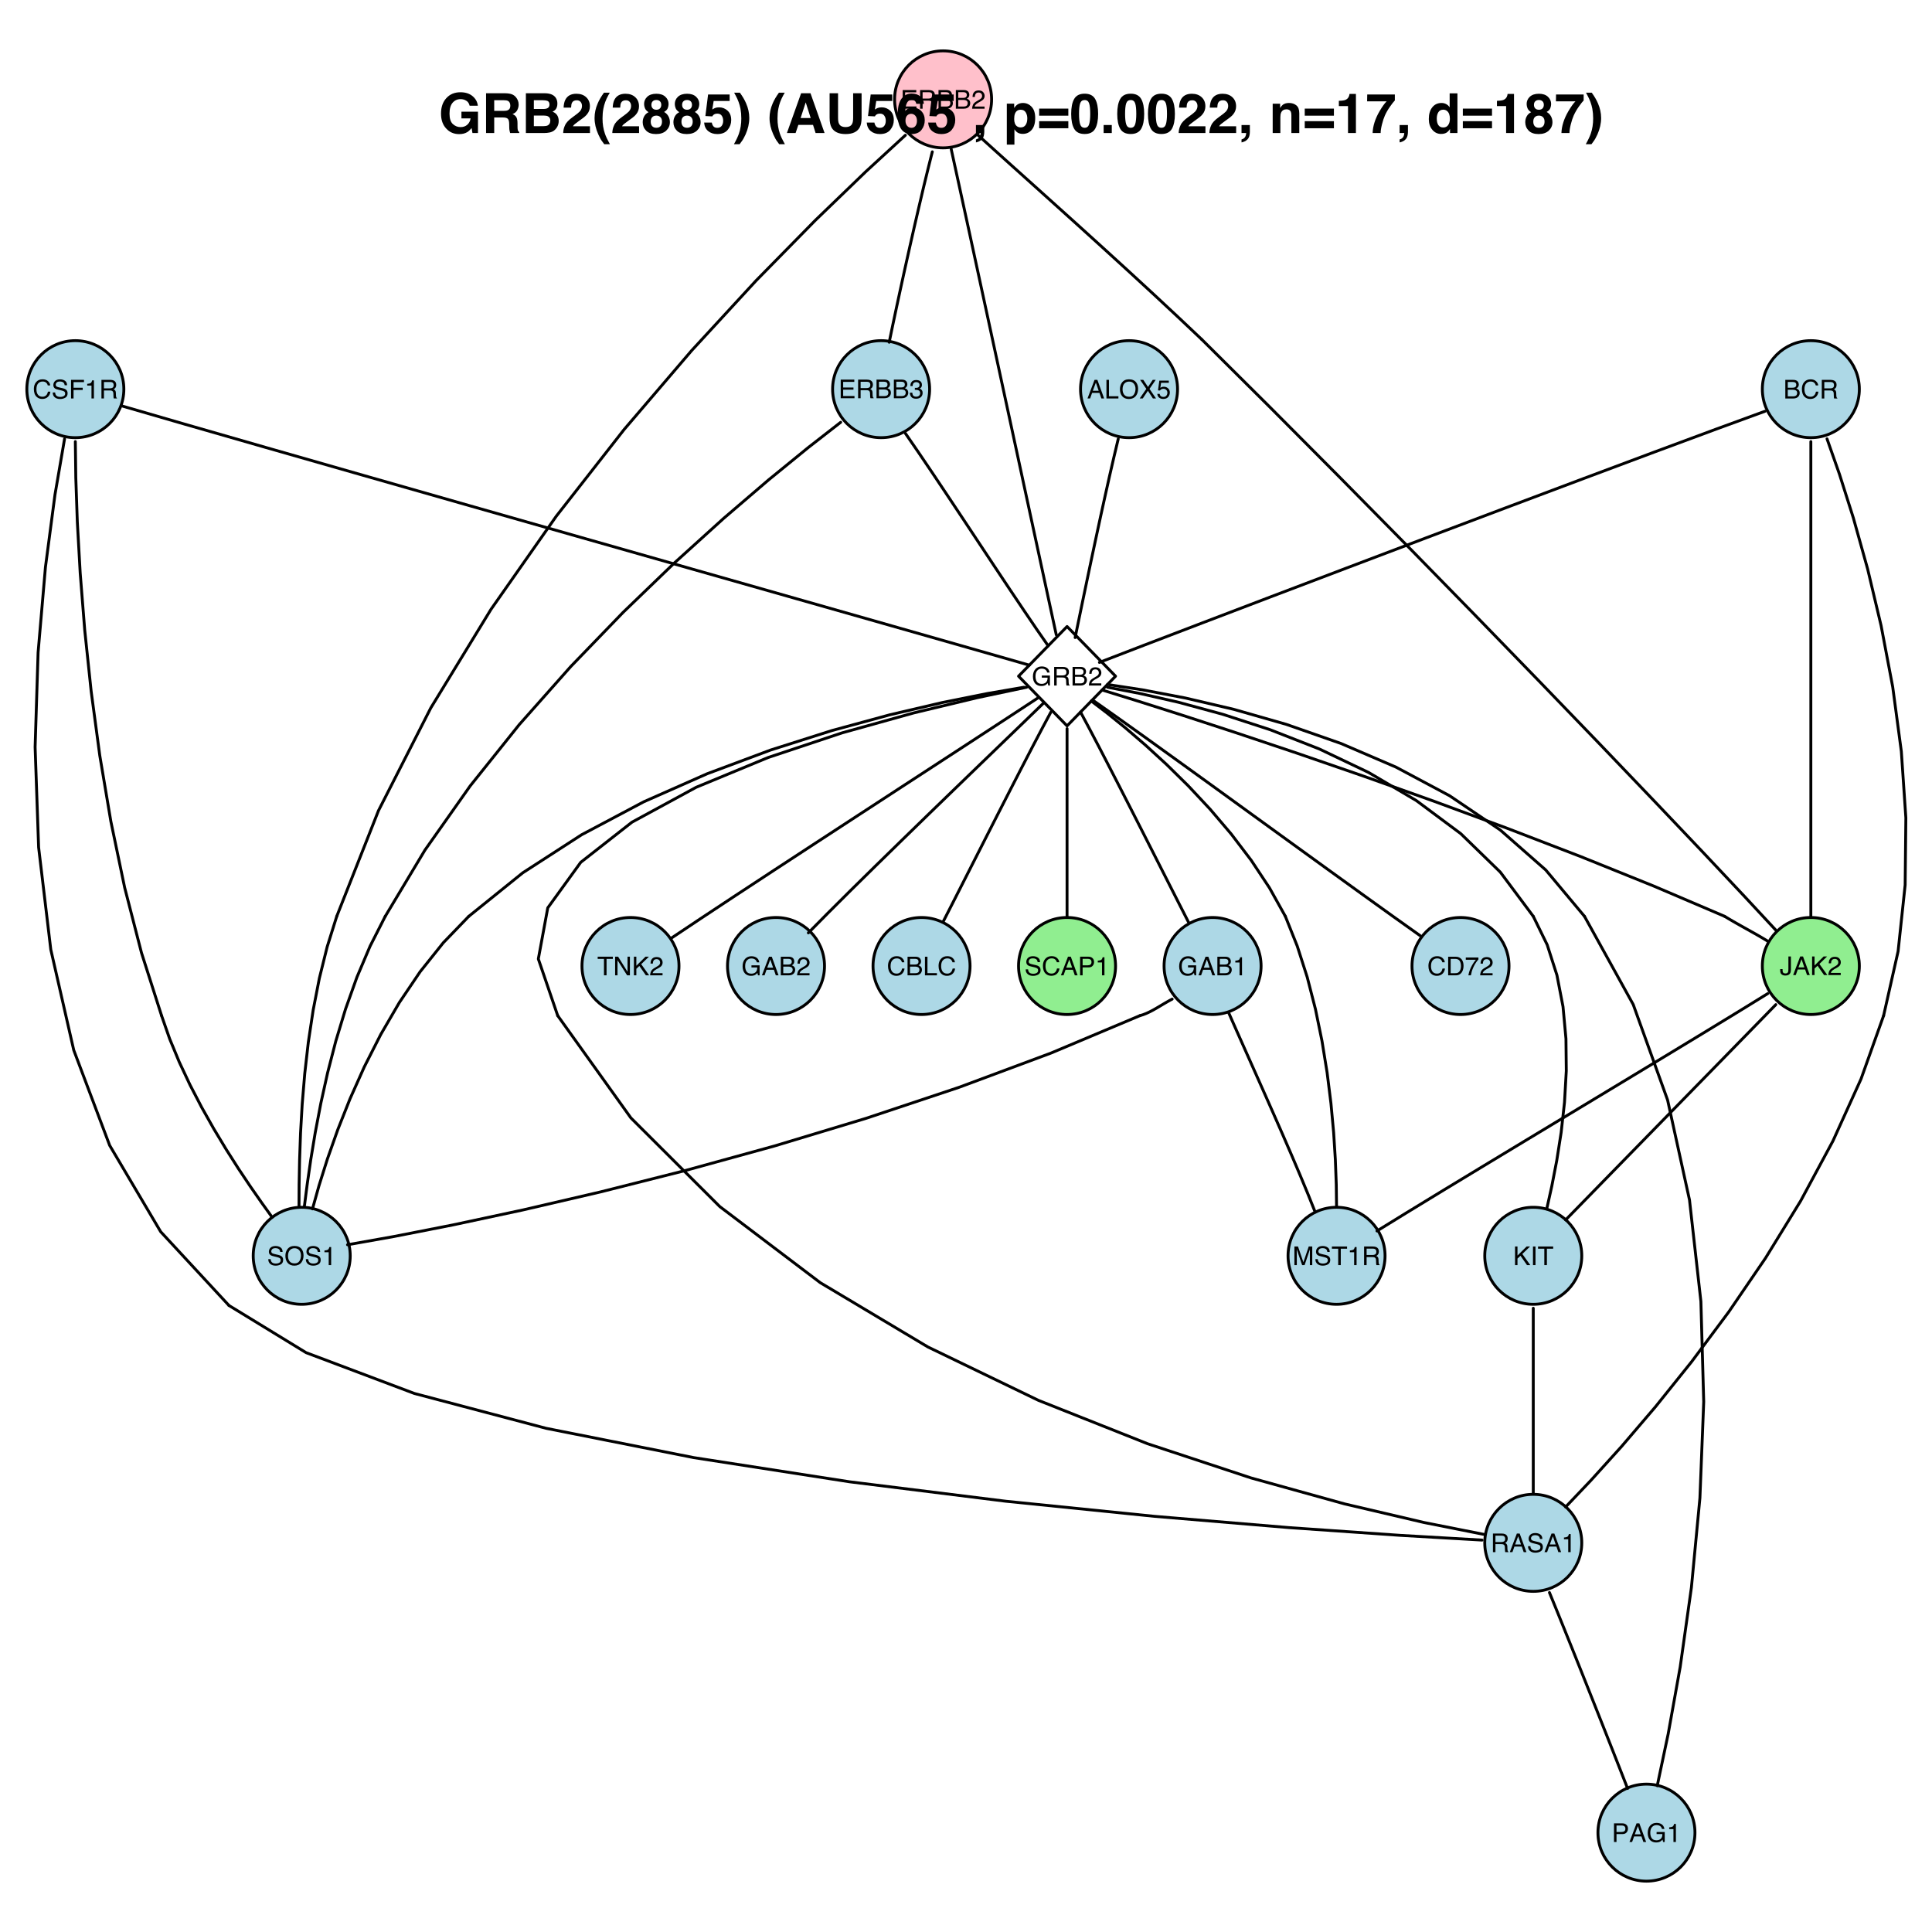<?xml version="1.0" encoding="UTF-8"?>
<svg xmlns="http://www.w3.org/2000/svg" xmlns:xlink="http://www.w3.org/1999/xlink" width="504pt" height="504pt" viewBox="0 0 504 504" version="1.1">
<defs>
<g>
<symbol overflow="visible" id="glyph0-0">
<path style="stroke:none;" d="M 0.219 0 L 0.219 -4.859 L 4.078 -4.859 L 4.078 0 Z M 3.469 -0.609 L 3.469 -4.25 L 0.828 -4.25 L 0.828 -0.609 Z "/>
</symbol>
<symbol overflow="visible" id="glyph0-1">
<path style="stroke:none;" d="M 3.016 -2 L 2.281 -4.141 L 1.484 -2 Z M 1.938 -4.859 L 2.672 -4.859 L 4.438 0 L 3.719 0 L 3.219 -1.453 L 1.297 -1.453 L 0.781 0 L 0.094 0 Z M 2.266 -4.859 Z "/>
</symbol>
<symbol overflow="visible" id="glyph0-2">
<path style="stroke:none;" d="M 0.516 -4.859 L 1.172 -4.859 L 1.172 -0.578 L 3.641 -0.578 L 3.641 0 L 0.516 0 Z "/>
</symbol>
<symbol overflow="visible" id="glyph0-3">
<path style="stroke:none;" d="M 2.609 -5 C 3.473 -5 4.109 -4.723 4.516 -4.172 C 4.836 -3.734 5 -3.18 5 -2.516 C 5 -1.785 4.816 -1.18 4.453 -0.703 C 4.016 -0.141 3.398 0.141 2.609 0.141 C 1.859 0.141 1.27 -0.102 0.844 -0.594 C 0.457 -1.07 0.266 -1.676 0.266 -2.406 C 0.266 -3.062 0.426 -3.625 0.75 -4.094 C 1.176 -4.695 1.797 -5 2.609 -5 Z M 2.688 -0.453 C 3.258 -0.453 3.676 -0.66 3.938 -1.078 C 4.195 -1.492 4.328 -1.969 4.328 -2.5 C 4.328 -3.07 4.176 -3.531 3.875 -3.875 C 3.582 -4.227 3.176 -4.406 2.656 -4.406 C 2.156 -4.406 1.742 -4.234 1.422 -3.891 C 1.109 -3.547 0.953 -3.035 0.953 -2.359 C 0.953 -1.828 1.086 -1.375 1.359 -1 C 1.629 -0.633 2.07 -0.453 2.688 -0.453 Z M 2.641 -5 Z "/>
</symbol>
<symbol overflow="visible" id="glyph0-4">
<path style="stroke:none;" d="M 0.938 0 L 0.141 0 L 1.875 -2.5 L 0.25 -4.859 L 1.078 -4.859 L 2.312 -3 L 3.547 -4.859 L 4.328 -4.859 L 2.703 -2.5 L 4.406 0 L 3.594 0 L 2.281 -2 Z "/>
</symbol>
<symbol overflow="visible" id="glyph0-5">
<path style="stroke:none;" d="M 0.844 -1.203 C 0.875 -0.867 1.031 -0.633 1.312 -0.5 C 1.445 -0.438 1.609 -0.406 1.797 -0.406 C 2.148 -0.406 2.41 -0.516 2.578 -0.734 C 2.754 -0.961 2.844 -1.211 2.844 -1.484 C 2.844 -1.816 2.738 -2.07 2.531 -2.25 C 2.332 -2.438 2.094 -2.531 1.812 -2.531 C 1.602 -2.531 1.426 -2.488 1.281 -2.406 C 1.133 -2.332 1.008 -2.223 0.906 -2.078 L 0.391 -2.109 L 0.75 -4.656 L 3.219 -4.656 L 3.219 -4.094 L 1.203 -4.094 L 1 -2.766 C 1.102 -2.848 1.207 -2.91 1.312 -2.953 C 1.488 -3.023 1.691 -3.062 1.922 -3.062 C 2.359 -3.062 2.727 -2.922 3.031 -2.641 C 3.332 -2.359 3.484 -2.004 3.484 -1.578 C 3.484 -1.129 3.344 -0.734 3.062 -0.391 C 2.789 -0.047 2.348 0.125 1.734 0.125 C 1.348 0.125 1.004 0.016 0.703 -0.203 C 0.41 -0.422 0.25 -0.754 0.219 -1.203 Z "/>
</symbol>
<symbol overflow="visible" id="glyph0-6">
<path style="stroke:none;" d="M 2.344 -2.812 C 2.625 -2.812 2.844 -2.848 3 -2.922 C 3.238 -3.047 3.359 -3.266 3.359 -3.578 C 3.359 -3.898 3.227 -4.113 2.969 -4.219 C 2.82 -4.281 2.609 -4.312 2.328 -4.312 L 1.141 -4.312 L 1.141 -2.812 Z M 2.562 -0.562 C 2.969 -0.562 3.258 -0.676 3.438 -0.906 C 3.539 -1.062 3.594 -1.242 3.594 -1.453 C 3.594 -1.805 3.438 -2.047 3.125 -2.172 C 2.957 -2.242 2.734 -2.281 2.453 -2.281 L 1.141 -2.281 L 1.141 -0.562 Z M 0.5 -4.859 L 2.594 -4.859 C 3.156 -4.859 3.555 -4.691 3.797 -4.359 C 3.941 -4.148 4.016 -3.914 4.016 -3.656 C 4.016 -3.352 3.926 -3.102 3.75 -2.906 C 3.664 -2.801 3.535 -2.707 3.359 -2.625 C 3.609 -2.531 3.797 -2.422 3.922 -2.297 C 4.141 -2.086 4.25 -1.797 4.25 -1.422 C 4.25 -1.109 4.148 -0.82 3.953 -0.562 C 3.66 -0.188 3.195 0 2.562 0 L 0.5 0 Z "/>
</symbol>
<symbol overflow="visible" id="glyph0-7">
<path style="stroke:none;" d="M 2.562 -5 C 3.176 -5 3.656 -4.832 4 -4.5 C 4.344 -4.176 4.531 -3.812 4.562 -3.406 L 3.922 -3.406 C 3.848 -3.719 3.703 -3.961 3.484 -4.141 C 3.266 -4.328 2.961 -4.422 2.578 -4.422 C 2.098 -4.422 1.707 -4.25 1.406 -3.906 C 1.113 -3.57 0.969 -3.062 0.969 -2.375 C 0.969 -1.801 1.098 -1.336 1.359 -0.984 C 1.629 -0.629 2.031 -0.453 2.562 -0.453 C 3.039 -0.453 3.41 -0.641 3.672 -1.016 C 3.805 -1.211 3.906 -1.469 3.969 -1.781 L 4.609 -1.781 C 4.555 -1.27 4.367 -0.844 4.047 -0.5 C 3.66 -0.082 3.141 0.125 2.484 0.125 C 1.91 0.125 1.438 -0.047 1.062 -0.391 C 0.551 -0.836 0.297 -1.535 0.297 -2.484 C 0.297 -3.203 0.488 -3.789 0.875 -4.25 C 1.281 -4.75 1.844 -5 2.562 -5 Z M 2.438 -5 Z "/>
</symbol>
<symbol overflow="visible" id="glyph0-8">
<path style="stroke:none;" d="M 2.781 -2.641 C 3.082 -2.641 3.32 -2.695 3.5 -2.812 C 3.688 -2.938 3.781 -3.16 3.781 -3.484 C 3.781 -3.836 3.656 -4.078 3.406 -4.203 C 3.27 -4.266 3.086 -4.297 2.859 -4.297 L 1.25 -4.297 L 1.25 -2.641 Z M 0.594 -4.859 L 2.844 -4.859 C 3.219 -4.859 3.523 -4.805 3.766 -4.703 C 4.223 -4.492 4.453 -4.109 4.453 -3.547 C 4.453 -3.254 4.391 -3.016 4.266 -2.828 C 4.148 -2.648 3.984 -2.504 3.766 -2.391 C 3.953 -2.316 4.094 -2.211 4.188 -2.078 C 4.289 -1.953 4.348 -1.75 4.359 -1.469 L 4.375 -0.828 C 4.383 -0.641 4.398 -0.5 4.422 -0.406 C 4.461 -0.25 4.535 -0.148 4.641 -0.109 L 4.641 0 L 3.828 0 C 3.805 -0.039 3.785 -0.094 3.766 -0.156 C 3.754 -0.227 3.742 -0.359 3.734 -0.547 L 3.703 -1.359 C 3.68 -1.672 3.562 -1.883 3.344 -2 C 3.219 -2.062 3.02 -2.094 2.75 -2.094 L 1.25 -2.094 L 1.25 0 L 0.594 0 Z "/>
</symbol>
<symbol overflow="visible" id="glyph0-9">
<path style="stroke:none;" d="M 0.953 -1.562 C 0.961 -1.289 1.023 -1.066 1.141 -0.891 C 1.359 -0.566 1.742 -0.406 2.297 -0.406 C 2.547 -0.406 2.77 -0.441 2.969 -0.516 C 3.363 -0.648 3.562 -0.895 3.562 -1.25 C 3.562 -1.52 3.477 -1.711 3.312 -1.828 C 3.145 -1.93 2.883 -2.023 2.531 -2.109 L 1.875 -2.266 C 1.438 -2.359 1.129 -2.461 0.953 -2.578 C 0.641 -2.785 0.484 -3.086 0.484 -3.484 C 0.484 -3.922 0.633 -4.281 0.938 -4.562 C 1.238 -4.844 1.672 -4.984 2.234 -4.984 C 2.742 -4.984 3.176 -4.859 3.531 -4.609 C 3.883 -4.367 4.062 -3.977 4.062 -3.438 L 3.438 -3.438 C 3.406 -3.695 3.336 -3.895 3.234 -4.031 C 3.035 -4.289 2.691 -4.422 2.203 -4.422 C 1.816 -4.422 1.535 -4.336 1.359 -4.172 C 1.191 -4.004 1.109 -3.816 1.109 -3.609 C 1.109 -3.367 1.207 -3.191 1.406 -3.078 C 1.539 -3.004 1.836 -2.914 2.297 -2.812 L 2.984 -2.656 C 3.305 -2.582 3.555 -2.477 3.734 -2.344 C 4.047 -2.125 4.203 -1.797 4.203 -1.359 C 4.203 -0.816 4.004 -0.43 3.609 -0.203 C 3.223 0.023 2.77 0.141 2.25 0.141 C 1.645 0.141 1.172 -0.016 0.828 -0.328 C 0.484 -0.629 0.316 -1.039 0.328 -1.562 Z M 2.281 -5 Z "/>
</symbol>
<symbol overflow="visible" id="glyph0-10">
<path style="stroke:none;" d="M 0.578 -4.859 L 3.953 -4.859 L 3.953 -4.266 L 1.234 -4.266 L 1.234 -2.797 L 3.625 -2.797 L 3.625 -2.219 L 1.234 -2.219 L 1.234 0 L 0.578 0 Z "/>
</symbol>
<symbol overflow="visible" id="glyph0-11">
<path style="stroke:none;" d="M 0.656 -3.359 L 0.656 -3.812 C 1.082 -3.852 1.379 -3.922 1.547 -4.016 C 1.711 -4.117 1.844 -4.352 1.938 -4.719 L 2.406 -4.719 L 2.406 0 L 1.766 0 L 1.766 -3.359 Z "/>
</symbol>
<symbol overflow="visible" id="glyph0-12">
<path style="stroke:none;" d="M 0.578 -4.859 L 4.125 -4.859 L 4.125 -4.266 L 1.219 -4.266 L 1.219 -2.797 L 3.906 -2.797 L 3.906 -2.234 L 1.219 -2.234 L 1.219 -0.578 L 4.172 -0.578 L 4.172 0 L 0.578 0 Z M 2.375 -4.859 Z "/>
</symbol>
<symbol overflow="visible" id="glyph0-13">
<path style="stroke:none;" d="M 0.219 0 C 0.238 -0.406 0.32 -0.758 0.469 -1.062 C 0.613 -1.363 0.898 -1.641 1.328 -1.891 L 1.953 -2.266 C 2.242 -2.422 2.445 -2.562 2.562 -2.688 C 2.738 -2.863 2.828 -3.07 2.828 -3.312 C 2.828 -3.582 2.742 -3.801 2.578 -3.969 C 2.41 -4.133 2.191 -4.219 1.922 -4.219 C 1.516 -4.219 1.234 -4.062 1.078 -3.75 C 0.992 -3.582 0.945 -3.352 0.938 -3.062 L 0.328 -3.062 C 0.336 -3.469 0.414 -3.801 0.562 -4.062 C 0.812 -4.531 1.266 -4.766 1.922 -4.766 C 2.461 -4.766 2.859 -4.613 3.109 -4.312 C 3.359 -4.02 3.484 -3.695 3.484 -3.344 C 3.484 -2.957 3.352 -2.629 3.094 -2.359 C 2.938 -2.203 2.66 -2.016 2.266 -1.797 L 1.797 -1.547 C 1.586 -1.422 1.422 -1.305 1.297 -1.203 C 1.078 -1.004 0.938 -0.789 0.875 -0.562 L 3.469 -0.562 L 3.469 0 Z "/>
</symbol>
<symbol overflow="visible" id="glyph0-14">
<path style="stroke:none;" d="M 1.766 0.125 C 1.203 0.125 0.789 -0.023 0.531 -0.328 C 0.281 -0.641 0.156 -1.016 0.156 -1.453 L 0.781 -1.453 C 0.812 -1.148 0.867 -0.926 0.953 -0.781 C 1.109 -0.531 1.391 -0.406 1.797 -0.406 C 2.109 -0.406 2.359 -0.488 2.547 -0.656 C 2.734 -0.832 2.828 -1.051 2.828 -1.312 C 2.828 -1.633 2.727 -1.859 2.531 -1.984 C 2.332 -2.117 2.055 -2.188 1.703 -2.188 C 1.66 -2.188 1.617 -2.188 1.578 -2.188 C 1.535 -2.188 1.492 -2.188 1.453 -2.188 L 1.453 -2.719 C 1.516 -2.707 1.566 -2.703 1.609 -2.703 C 1.648 -2.703 1.695 -2.703 1.75 -2.703 C 1.969 -2.703 2.148 -2.734 2.297 -2.797 C 2.547 -2.922 2.672 -3.145 2.672 -3.469 C 2.672 -3.707 2.586 -3.891 2.422 -4.016 C 2.254 -4.141 2.062 -4.203 1.844 -4.203 C 1.438 -4.203 1.16 -4.07 1.016 -3.812 C 0.93 -3.664 0.883 -3.457 0.875 -3.188 L 0.281 -3.188 C 0.281 -3.539 0.352 -3.844 0.5 -4.094 C 0.738 -4.531 1.164 -4.75 1.781 -4.75 C 2.258 -4.75 2.629 -4.641 2.891 -4.422 C 3.16 -4.211 3.297 -3.898 3.297 -3.484 C 3.297 -3.191 3.219 -2.957 3.062 -2.781 C 2.957 -2.664 2.832 -2.578 2.688 -2.516 C 2.938 -2.441 3.129 -2.305 3.266 -2.109 C 3.41 -1.922 3.484 -1.688 3.484 -1.406 C 3.484 -0.945 3.332 -0.578 3.031 -0.297 C 2.727 -0.016 2.305 0.125 1.766 0.125 Z "/>
</symbol>
<symbol overflow="visible" id="glyph0-15">
<path style="stroke:none;" d="M 2.625 -4.984 C 3.07 -4.984 3.461 -4.895 3.797 -4.719 C 4.285 -4.469 4.582 -4.023 4.688 -3.391 L 4.047 -3.391 C 3.961 -3.742 3.797 -4 3.547 -4.156 C 3.297 -4.32 2.984 -4.406 2.609 -4.406 C 2.148 -4.406 1.766 -4.234 1.453 -3.891 C 1.148 -3.555 1 -3.055 1 -2.391 C 1 -1.816 1.125 -1.348 1.375 -0.984 C 1.633 -0.617 2.051 -0.438 2.625 -0.438 C 3.062 -0.438 3.426 -0.562 3.719 -0.812 C 4.008 -1.07 4.156 -1.488 4.156 -2.062 L 2.641 -2.062 L 2.641 -2.609 L 4.766 -2.609 L 4.766 0 L 4.344 0 L 4.188 -0.625 C 3.969 -0.383 3.77 -0.211 3.594 -0.109 C 3.301 0.047 2.938 0.125 2.5 0.125 C 1.914 0.125 1.414 -0.062 1 -0.438 C 0.551 -0.895 0.328 -1.535 0.328 -2.359 C 0.328 -3.172 0.547 -3.816 0.984 -4.297 C 1.41 -4.754 1.957 -4.984 2.625 -4.984 Z M 2.516 -5 Z "/>
</symbol>
<symbol overflow="visible" id="glyph0-16">
<path style="stroke:none;" d="M 2.391 -0.562 C 2.609 -0.562 2.789 -0.582 2.938 -0.625 C 3.188 -0.719 3.395 -0.883 3.562 -1.125 C 3.695 -1.32 3.789 -1.578 3.844 -1.891 C 3.875 -2.066 3.891 -2.234 3.891 -2.391 C 3.891 -2.992 3.77 -3.461 3.531 -3.797 C 3.289 -4.129 2.906 -4.297 2.375 -4.297 L 1.203 -4.297 L 1.203 -0.562 Z M 0.547 -4.859 L 2.516 -4.859 C 3.18 -4.859 3.703 -4.625 4.078 -4.156 C 4.398 -3.727 4.562 -3.176 4.562 -2.5 C 4.562 -1.988 4.469 -1.523 4.281 -1.109 C 3.938 -0.367 3.348 0 2.516 0 L 0.547 0 Z "/>
</symbol>
<symbol overflow="visible" id="glyph0-17">
<path style="stroke:none;" d="M 3.547 -4.656 L 3.547 -4.141 C 3.391 -3.992 3.188 -3.738 2.938 -3.375 C 2.688 -3.008 2.461 -2.613 2.266 -2.188 C 2.078 -1.77 1.93 -1.395 1.828 -1.062 C 1.766 -0.844 1.68 -0.488 1.578 0 L 0.922 0 C 1.078 -0.906 1.41 -1.805 1.922 -2.703 C 2.223 -3.223 2.539 -3.676 2.875 -4.062 L 0.25 -4.062 L 0.25 -4.656 Z "/>
</symbol>
<symbol overflow="visible" id="glyph0-18">
<path style="stroke:none;" d="M 2.906 -1.453 C 2.906 -1.035 2.844 -0.719 2.719 -0.5 C 2.5 -0.082 2.07 0.125 1.438 0.125 C 1.07 0.125 0.758 0.023 0.5 -0.172 C 0.238 -0.367 0.109 -0.719 0.109 -1.219 L 0.109 -1.562 L 0.734 -1.562 L 0.734 -1.219 C 0.734 -0.957 0.789 -0.758 0.906 -0.625 C 1.031 -0.488 1.219 -0.422 1.469 -0.422 C 1.812 -0.422 2.039 -0.539 2.156 -0.781 C 2.219 -0.926 2.25 -1.207 2.25 -1.625 L 2.25 -4.859 L 2.906 -4.859 Z "/>
</symbol>
<symbol overflow="visible" id="glyph0-19">
<path style="stroke:none;" d="M 0.516 -4.859 L 1.156 -4.859 L 1.156 -2.5 L 3.531 -4.859 L 4.438 -4.859 L 2.422 -2.906 L 4.5 0 L 3.641 0 L 1.938 -2.438 L 1.156 -1.703 L 1.156 0 L 0.516 0 Z "/>
</symbol>
<symbol overflow="visible" id="glyph0-20">
<path style="stroke:none;" d="M 0.672 -4.859 L 1.328 -4.859 L 1.328 0 L 0.672 0 Z "/>
</symbol>
<symbol overflow="visible" id="glyph0-21">
<path style="stroke:none;" d="M 4.062 -4.859 L 4.062 -4.281 L 2.422 -4.281 L 2.422 0 L 1.75 0 L 1.75 -4.281 L 0.109 -4.281 L 0.109 -4.859 Z "/>
</symbol>
<symbol overflow="visible" id="glyph0-22">
<path style="stroke:none;" d="M 0.5 -4.859 L 1.438 -4.859 L 2.844 -0.75 L 4.234 -4.859 L 5.156 -4.859 L 5.156 0 L 4.531 0 L 4.531 -2.875 C 4.531 -2.969 4.531 -3.129 4.531 -3.359 C 4.539 -3.586 4.547 -3.836 4.547 -4.109 L 3.156 0 L 2.516 0 L 1.109 -4.109 L 1.109 -3.953 C 1.109 -3.836 1.109 -3.656 1.109 -3.406 C 1.117 -3.164 1.125 -2.988 1.125 -2.875 L 1.125 0 L 0.5 0 Z "/>
</symbol>
<symbol overflow="visible" id="glyph0-23">
<path style="stroke:none;" d="M 0.516 -4.859 L 1.297 -4.859 L 3.75 -0.922 L 3.75 -4.859 L 4.375 -4.859 L 4.375 0 L 3.641 0 L 1.141 -3.938 L 1.141 0 L 0.516 0 Z M 2.406 -4.859 Z "/>
</symbol>
<symbol overflow="visible" id="glyph0-24">
<path style="stroke:none;" d="M 0.578 -4.859 L 2.766 -4.859 C 3.203 -4.859 3.551 -4.734 3.812 -4.484 C 4.082 -4.242 4.219 -3.906 4.219 -3.469 C 4.219 -3.094 4.098 -2.766 3.859 -2.484 C 3.617 -2.203 3.254 -2.062 2.766 -2.062 L 1.234 -2.062 L 1.234 0 L 0.578 0 Z M 3.547 -3.469 C 3.547 -3.82 3.414 -4.062 3.156 -4.188 C 3.008 -4.258 2.805 -4.297 2.547 -4.297 L 1.234 -4.297 L 1.234 -2.609 L 2.547 -2.609 C 2.848 -2.609 3.086 -2.672 3.266 -2.797 C 3.453 -2.922 3.547 -3.145 3.547 -3.469 Z "/>
</symbol>
<symbol overflow="visible" id="glyph1-0">
<path style="stroke:none;" d="M 1.078 0 L 1.078 -10.375 L 9.438 -10.375 L 9.438 0 Z M 8.141 -1.297 L 8.141 -9.078 L 2.375 -9.078 L 2.375 -1.297 Z "/>
</symbol>
<symbol overflow="visible" id="glyph1-1">
<path style="stroke:none;" d="M 8.062 -7.125 C 7.906 -7.832 7.504 -8.328 6.859 -8.609 C 6.504 -8.766 6.109 -8.844 5.672 -8.844 C 4.836 -8.844 4.148 -8.523 3.609 -7.891 C 3.078 -7.266 2.812 -6.32 2.812 -5.062 C 2.812 -3.781 3.102 -2.875 3.688 -2.344 C 4.27 -1.812 4.93 -1.547 5.672 -1.547 C 6.398 -1.547 6.992 -1.754 7.453 -2.172 C 7.922 -2.598 8.207 -3.148 8.312 -3.828 L 5.922 -3.828 L 5.922 -5.562 L 10.234 -5.562 L 10.234 0 L 8.797 0 L 8.578 -1.297 C 8.16 -0.805 7.785 -0.457 7.453 -0.25 C 6.879 0.102 6.176 0.281 5.344 0.281 C 3.969 0.281 2.844 -0.195 1.969 -1.156 C 1.051 -2.113 0.594 -3.422 0.594 -5.078 C 0.594 -6.754 1.055 -8.098 1.984 -9.109 C 2.91 -10.129 4.133 -10.641 5.656 -10.641 C 6.969 -10.641 8.023 -10.301 8.828 -9.625 C 9.629 -8.957 10.086 -8.125 10.203 -7.125 Z M 5.641 -10.641 Z "/>
</symbol>
<symbol overflow="visible" id="glyph1-2">
<path style="stroke:none;" d="M 3.266 -8.562 L 3.266 -5.781 L 5.719 -5.781 C 6.207 -5.781 6.57 -5.836 6.812 -5.953 C 7.25 -6.148 7.469 -6.539 7.469 -7.125 C 7.469 -7.75 7.258 -8.172 6.844 -8.391 C 6.602 -8.504 6.25 -8.562 5.781 -8.562 Z M 6.234 -10.375 C 6.961 -10.352 7.52 -10.258 7.906 -10.094 C 8.301 -9.938 8.633 -9.695 8.906 -9.375 C 9.133 -9.113 9.312 -8.82 9.438 -8.5 C 9.57 -8.188 9.641 -7.828 9.641 -7.422 C 9.641 -6.922 9.516 -6.43 9.266 -5.953 C 9.016 -5.484 8.602 -5.148 8.031 -4.953 C 8.508 -4.754 8.848 -4.477 9.047 -4.125 C 9.242 -3.781 9.344 -3.242 9.344 -2.516 L 9.344 -1.812 C 9.344 -1.344 9.363 -1.02 9.406 -0.844 C 9.457 -0.582 9.586 -0.391 9.797 -0.266 L 9.797 0 L 7.422 0 C 7.348 -0.227 7.301 -0.414 7.281 -0.562 C 7.219 -0.844 7.188 -1.141 7.188 -1.453 L 7.172 -2.406 C 7.16 -3.07 7.035 -3.516 6.797 -3.734 C 6.566 -3.953 6.133 -4.062 5.5 -4.062 L 3.266 -4.062 L 3.266 0 L 1.141 0 L 1.141 -10.375 Z "/>
</symbol>
<symbol overflow="visible" id="glyph1-3">
<path style="stroke:none;" d="M 3.203 -8.562 L 3.203 -6.281 L 5.75 -6.281 C 6.195 -6.281 6.562 -6.363 6.844 -6.531 C 7.133 -6.707 7.281 -7.016 7.281 -7.453 C 7.281 -7.93 7.094 -8.25 6.719 -8.406 C 6.395 -8.508 5.984 -8.562 5.484 -8.562 Z M 3.203 -4.562 L 3.203 -1.797 L 5.75 -1.797 C 6.195 -1.797 6.551 -1.859 6.812 -1.984 C 7.27 -2.211 7.5 -2.645 7.5 -3.281 C 7.5 -3.82 7.273 -4.191 6.828 -4.391 C 6.578 -4.504 6.227 -4.562 5.781 -4.562 Z M 6.172 -10.375 C 7.441 -10.352 8.344 -9.984 8.875 -9.266 C 9.188 -8.828 9.344 -8.301 9.344 -7.688 C 9.344 -7.051 9.188 -6.539 8.875 -6.156 C 8.695 -5.938 8.43 -5.738 8.078 -5.562 C 8.609 -5.375 9.008 -5.07 9.281 -4.656 C 9.551 -4.238 9.688 -3.727 9.688 -3.125 C 9.688 -2.508 9.531 -1.961 9.219 -1.484 C 9.02 -1.148 8.773 -0.875 8.484 -0.656 C 8.148 -0.406 7.754 -0.234 7.297 -0.141 C 6.848 -0.047 6.359 0 5.828 0 L 1.125 0 L 1.125 -10.375 Z "/>
</symbol>
<symbol overflow="visible" id="glyph1-4">
<path style="stroke:none;" d="M 0.453 0 C 0.473 -0.727 0.629 -1.395 0.922 -2 C 1.203 -2.688 1.879 -3.41 2.953 -4.172 C 3.867 -4.828 4.461 -5.297 4.734 -5.578 C 5.148 -6.023 5.359 -6.516 5.359 -7.047 C 5.359 -7.484 5.238 -7.844 5 -8.125 C 4.77 -8.406 4.43 -8.547 3.984 -8.547 C 3.367 -8.547 2.953 -8.32 2.734 -7.875 C 2.609 -7.613 2.535 -7.195 2.516 -6.625 L 0.562 -6.625 C 0.594 -7.488 0.75 -8.188 1.031 -8.719 C 1.57 -9.738 2.523 -10.25 3.891 -10.25 C 4.961 -10.25 5.816 -9.945 6.453 -9.344 C 7.098 -8.75 7.422 -7.961 7.422 -6.984 C 7.422 -6.223 7.191 -5.551 6.734 -4.969 C 6.441 -4.57 5.957 -4.141 5.281 -3.672 L 4.484 -3.094 C 3.984 -2.738 3.641 -2.477 3.453 -2.312 C 3.266 -2.156 3.109 -1.973 2.984 -1.766 L 7.438 -1.766 L 7.438 0 Z "/>
</symbol>
<symbol overflow="visible" id="glyph1-5">
<path style="stroke:none;" d="M 1.453 -7.75 C 1.816 -8.613 2.359 -9.539 3.078 -10.531 L 4.594 -10.531 L 4.156 -9.75 C 3.562 -8.664 3.148 -7.531 2.922 -6.344 C 2.773 -5.562 2.703 -4.711 2.703 -3.797 C 2.703 -2.359 2.91 -1.039 3.328 0.156 C 3.566 0.875 4 1.789 4.625 2.906 L 3.141 2.906 L 2.641 2.219 C 2.316 1.812 1.973 1.195 1.609 0.375 C 0.953 -1.082 0.625 -2.516 0.625 -3.922 C 0.625 -5.211 0.898 -6.488 1.453 -7.75 Z "/>
</symbol>
<symbol overflow="visible" id="glyph1-6">
<path style="stroke:none;" d="M 2.469 -2.969 C 2.469 -2.457 2.598 -2.062 2.859 -1.781 C 3.117 -1.508 3.477 -1.375 3.938 -1.375 C 4.395 -1.375 4.754 -1.508 5.016 -1.781 C 5.273 -2.062 5.406 -2.457 5.406 -2.969 C 5.406 -3.488 5.27 -3.879 5 -4.141 C 4.738 -4.41 4.383 -4.547 3.938 -4.547 C 3.477 -4.547 3.117 -4.41 2.859 -4.141 C 2.598 -3.879 2.469 -3.488 2.469 -2.969 Z M 0.375 -2.828 C 0.375 -3.398 0.504 -3.914 0.766 -4.375 C 1.023 -4.844 1.406 -5.195 1.906 -5.438 C 1.414 -5.758 1.098 -6.109 0.953 -6.484 C 0.805 -6.867 0.734 -7.227 0.734 -7.562 C 0.734 -8.312 1.008 -8.945 1.562 -9.469 C 2.125 -9.988 2.914 -10.25 3.938 -10.25 C 4.945 -10.25 5.727 -9.988 6.281 -9.469 C 6.844 -8.945 7.125 -8.312 7.125 -7.562 C 7.125 -7.227 7.051 -6.867 6.906 -6.484 C 6.758 -6.109 6.441 -5.781 5.953 -5.5 C 6.453 -5.219 6.828 -4.844 7.078 -4.375 C 7.336 -3.914 7.469 -3.398 7.469 -2.828 C 7.469 -1.973 7.148 -1.242 6.516 -0.641 C 5.879 -0.035 4.988 0.266 3.844 0.266 C 2.707 0.266 1.844 -0.035 1.25 -0.641 C 0.664 -1.242 0.375 -1.973 0.375 -2.828 Z M 2.641 -7.344 C 2.641 -6.969 2.754 -6.66 2.984 -6.422 C 3.211 -6.191 3.531 -6.078 3.938 -6.078 C 4.344 -6.078 4.656 -6.191 4.875 -6.422 C 5.102 -6.66 5.219 -6.969 5.219 -7.344 C 5.219 -7.75 5.102 -8.062 4.875 -8.281 C 4.656 -8.508 4.344 -8.625 3.938 -8.625 C 3.531 -8.625 3.211 -8.508 2.984 -8.281 C 2.754 -8.062 2.641 -7.75 2.641 -7.344 Z "/>
</symbol>
<symbol overflow="visible" id="glyph1-7">
<path style="stroke:none;" d="M 2.375 -2.734 C 2.457 -2.297 2.609 -1.957 2.828 -1.719 C 3.055 -1.477 3.383 -1.359 3.812 -1.359 C 4.312 -1.359 4.691 -1.531 4.953 -1.875 C 5.211 -2.227 5.344 -2.672 5.344 -3.203 C 5.344 -3.723 5.219 -4.16 4.969 -4.516 C 4.727 -4.879 4.352 -5.062 3.844 -5.062 C 3.594 -5.062 3.379 -5.031 3.203 -4.969 C 2.891 -4.852 2.656 -4.645 2.5 -4.344 L 0.703 -4.438 L 1.406 -10.062 L 7.031 -10.062 L 7.031 -8.359 L 2.859 -8.359 L 2.5 -6.141 C 2.812 -6.336 3.051 -6.469 3.219 -6.531 C 3.508 -6.645 3.863 -6.703 4.281 -6.703 C 5.125 -6.703 5.859 -6.414 6.484 -5.844 C 7.117 -5.281 7.438 -4.457 7.438 -3.375 C 7.438 -2.426 7.133 -1.582 6.531 -0.844 C 5.926 -0.102 5.02 0.266 3.812 0.266 C 2.844 0.266 2.047 0.004 1.422 -0.516 C 0.797 -1.035 0.445 -1.773 0.375 -2.734 Z "/>
</symbol>
<symbol overflow="visible" id="glyph1-8">
<path style="stroke:none;" d="M 1.688 -10.531 C 2.406 -9.539 2.945 -8.613 3.312 -7.75 C 3.863 -6.488 4.141 -5.211 4.141 -3.922 C 4.141 -2.516 3.816 -1.082 3.172 0.375 C 2.797 1.195 2.445 1.812 2.125 2.219 L 1.625 2.906 L 0.141 2.906 C 0.766 1.789 1.195 0.875 1.438 0.156 C 1.852 -1.039 2.062 -2.359 2.062 -3.797 C 2.062 -4.711 1.988 -5.562 1.844 -6.344 C 1.613 -7.531 1.203 -8.664 0.609 -9.75 L 0.188 -10.531 Z "/>
</symbol>
<symbol overflow="visible" id="glyph1-9">
<path style="stroke:none;" d=""/>
</symbol>
<symbol overflow="visible" id="glyph1-10">
<path style="stroke:none;" d="M 3.938 -3.922 L 6.562 -3.922 L 5.266 -8 Z M 4.062 -10.375 L 6.516 -10.375 L 10.188 0 L 7.844 0 L 7.172 -2.125 L 3.344 -2.125 L 2.625 0 L 0.359 0 Z M 5.281 -10.375 Z "/>
</symbol>
<symbol overflow="visible" id="glyph1-11">
<path style="stroke:none;" d="M 1.094 -10.375 L 3.297 -10.375 L 3.297 -4 C 3.297 -3.281 3.379 -2.758 3.547 -2.438 C 3.816 -1.852 4.391 -1.562 5.266 -1.562 C 6.141 -1.562 6.711 -1.852 6.984 -2.438 C 7.148 -2.758 7.234 -3.281 7.234 -4 L 7.234 -10.375 L 9.438 -10.375 L 9.438 -4 C 9.438 -2.895 9.266 -2.035 8.922 -1.422 C 8.285 -0.297 7.066 0.266 5.266 0.266 C 3.473 0.266 2.254 -0.297 1.609 -1.422 C 1.266 -2.035 1.094 -2.895 1.094 -4 Z M 5.266 -10.375 Z "/>
</symbol>
<symbol overflow="visible" id="glyph1-12">
<path style="stroke:none;" d="M 2.469 -3.234 C 2.469 -2.68 2.613 -2.227 2.906 -1.875 C 3.195 -1.531 3.57 -1.359 4.031 -1.359 C 4.477 -1.359 4.828 -1.523 5.078 -1.859 C 5.336 -2.203 5.469 -2.641 5.469 -3.172 C 5.469 -3.766 5.32 -4.219 5.031 -4.531 C 4.738 -4.852 4.379 -5.016 3.953 -5.016 C 3.617 -5.016 3.316 -4.91 3.047 -4.703 C 2.66 -4.398 2.469 -3.91 2.469 -3.234 Z M 5.281 -7.625 C 5.281 -7.789 5.219 -7.973 5.094 -8.172 C 4.875 -8.492 4.547 -8.656 4.109 -8.656 C 3.461 -8.656 3 -8.289 2.719 -7.562 C 2.57 -7.156 2.469 -6.555 2.406 -5.766 C 2.656 -6.066 2.941 -6.285 3.266 -6.422 C 3.598 -6.555 3.977 -6.625 4.406 -6.625 C 5.312 -6.625 6.051 -6.316 6.625 -5.703 C 7.207 -5.086 7.5 -4.301 7.5 -3.344 C 7.5 -2.383 7.211 -1.539 6.641 -0.812 C 6.078 -0.094 5.195 0.266 4 0.266 C 2.719 0.266 1.77 -0.27 1.156 -1.344 C 0.688 -2.188 0.453 -3.27 0.453 -4.594 C 0.453 -5.375 0.484 -6.008 0.547 -6.5 C 0.66 -7.363 0.891 -8.082 1.234 -8.656 C 1.523 -9.145 1.906 -9.539 2.375 -9.844 C 2.844 -10.145 3.406 -10.297 4.062 -10.297 C 5.008 -10.297 5.766 -10.051 6.328 -9.562 C 6.891 -9.082 7.207 -8.438 7.281 -7.625 Z "/>
</symbol>
<symbol overflow="visible" id="glyph1-13">
<path style="stroke:none;" d="M 0.828 1.672 C 1.234 1.555 1.531 1.363 1.719 1.094 C 1.906 0.832 2.016 0.469 2.047 0 L 0.828 0 L 0.828 -2.094 L 3 -2.094 L 3 -0.281 C 3 0.039 2.957 0.375 2.875 0.719 C 2.789 1.062 2.633 1.363 2.406 1.625 C 2.156 1.895 1.859 2.098 1.516 2.234 C 1.18 2.367 0.953 2.438 0.828 2.438 Z "/>
</symbol>
<symbol overflow="visible" id="glyph1-14">
<path style="stroke:none;" d="M 6.219 -3.828 C 6.219 -4.422 6.082 -4.941 5.812 -5.391 C 5.539 -5.848 5.102 -6.078 4.5 -6.078 C 3.77 -6.078 3.27 -5.734 3 -5.047 C 2.863 -4.68 2.797 -4.219 2.797 -3.656 C 2.797 -2.77 3.031 -2.145 3.5 -1.781 C 3.781 -1.57 4.113 -1.469 4.5 -1.469 C 5.062 -1.469 5.488 -1.68 5.781 -2.109 C 6.07 -2.535 6.219 -3.109 6.219 -3.828 Z M 5.078 -7.844 C 5.973 -7.844 6.727 -7.508 7.344 -6.844 C 7.969 -6.188 8.281 -5.219 8.281 -3.938 C 8.281 -2.582 7.977 -1.551 7.375 -0.844 C 6.77 -0.133 5.988 0.219 5.031 0.219 C 4.414 0.219 3.91 0.066 3.516 -0.234 C 3.285 -0.41 3.066 -0.66 2.859 -0.984 L 2.859 3.016 L 0.875 3.016 L 0.875 -7.672 L 2.797 -7.672 L 2.797 -6.531 C 3.016 -6.863 3.242 -7.129 3.484 -7.328 C 3.93 -7.672 4.461 -7.844 5.078 -7.844 Z "/>
</symbol>
<symbol overflow="visible" id="glyph1-15">
<path style="stroke:none;" d="M 8.125 -6.375 L 8.125 -4.531 L 0.516 -4.531 L 0.516 -6.375 Z M 8.125 -3.094 L 8.125 -1.25 L 0.516 -1.25 L 0.516 -3.094 Z "/>
</symbol>
<symbol overflow="visible" id="glyph1-16">
<path style="stroke:none;" d="M 2.5 -5 C 2.5 -3.832 2.594 -2.938 2.781 -2.312 C 2.977 -1.688 3.375 -1.375 3.969 -1.375 C 4.562 -1.375 4.953 -1.688 5.141 -2.312 C 5.328 -2.938 5.422 -3.832 5.422 -5 C 5.422 -6.227 5.328 -7.133 5.141 -7.719 C 4.953 -8.312 4.562 -8.609 3.969 -8.609 C 3.375 -8.609 2.977 -8.312 2.781 -7.719 C 2.594 -7.133 2.5 -6.227 2.5 -5 Z M 3.969 -10.266 C 5.27 -10.266 6.18 -9.805 6.703 -8.891 C 7.223 -7.984 7.484 -6.688 7.484 -5 C 7.484 -3.312 7.223 -2.016 6.703 -1.109 C 6.18 -0.203 5.27 0.25 3.969 0.25 C 2.664 0.25 1.754 -0.203 1.234 -1.109 C 0.711 -2.016 0.453 -3.312 0.453 -5 C 0.453 -6.688 0.711 -7.984 1.234 -8.891 C 1.754 -9.805 2.664 -10.266 3.969 -10.266 Z "/>
</symbol>
<symbol overflow="visible" id="glyph1-17">
<path style="stroke:none;" d="M 0.906 -2.094 L 3.031 -2.094 L 3.031 0 L 0.906 0 Z "/>
</symbol>
<symbol overflow="visible" id="glyph1-18">
<path style="stroke:none;" d="M 5.188 -7.844 C 5.977 -7.844 6.625 -7.633 7.125 -7.219 C 7.633 -6.812 7.891 -6.125 7.891 -5.156 L 7.891 0 L 5.828 0 L 5.828 -4.656 C 5.828 -5.062 5.773 -5.375 5.672 -5.594 C 5.473 -5.988 5.098 -6.188 4.547 -6.188 C 3.867 -6.188 3.398 -5.895 3.141 -5.312 C 3.016 -5.008 2.953 -4.625 2.953 -4.156 L 2.953 0 L 0.953 0 L 0.953 -7.656 L 2.891 -7.656 L 2.891 -6.531 C 3.141 -6.926 3.379 -7.211 3.609 -7.391 C 4.023 -7.691 4.551 -7.844 5.188 -7.844 Z M 4.453 -7.875 Z "/>
</symbol>
<symbol overflow="visible" id="glyph1-19">
<path style="stroke:none;" d="M 1 -7.031 L 1 -8.406 C 1.633 -8.426 2.078 -8.469 2.328 -8.531 C 2.734 -8.613 3.062 -8.789 3.312 -9.062 C 3.488 -9.238 3.617 -9.484 3.703 -9.797 C 3.754 -9.973 3.781 -10.109 3.781 -10.203 L 5.453 -10.203 L 5.453 0 L 3.391 0 L 3.391 -7.031 Z "/>
</symbol>
<symbol overflow="visible" id="glyph1-20">
<path style="stroke:none;" d="M 7.594 -8.5 C 7.289 -8.195 6.875 -7.664 6.344 -6.906 C 5.812 -6.156 5.363 -5.379 5 -4.578 C 4.719 -3.941 4.461 -3.164 4.234 -2.25 C 4.004 -1.332 3.891 -0.582 3.891 0 L 1.797 0 C 1.859 -1.832 2.461 -3.734 3.609 -5.703 C 4.336 -6.93 4.953 -7.785 5.453 -8.266 L 0.359 -8.266 L 0.391 -10.062 L 7.594 -10.062 Z "/>
</symbol>
<symbol overflow="visible" id="glyph1-21">
<path style="stroke:none;" d="M 3.766 -7.844 C 4.223 -7.844 4.633 -7.738 5 -7.531 C 5.363 -7.332 5.656 -7.055 5.875 -6.703 L 5.875 -10.359 L 7.906 -10.359 L 7.906 0 L 5.969 0 L 5.969 -1.062 C 5.676 -0.602 5.348 -0.27 4.984 -0.062 C 4.617 0.133 4.164 0.234 3.625 0.234 C 2.727 0.234 1.973 -0.125 1.359 -0.844 C 0.742 -1.57 0.438 -2.504 0.438 -3.641 C 0.438 -4.941 0.738 -5.969 1.344 -6.719 C 1.945 -7.469 2.754 -7.844 3.766 -7.844 Z M 4.203 -1.453 C 4.766 -1.453 5.191 -1.66 5.484 -2.078 C 5.785 -2.504 5.938 -3.051 5.938 -3.719 C 5.938 -4.656 5.695 -5.328 5.219 -5.734 C 4.938 -5.973 4.602 -6.094 4.219 -6.094 C 3.625 -6.094 3.191 -5.867 2.922 -5.422 C 2.648 -4.984 2.516 -4.438 2.516 -3.781 C 2.516 -3.07 2.648 -2.504 2.922 -2.078 C 3.203 -1.66 3.629 -1.453 4.203 -1.453 Z "/>
</symbol>
</g>
</defs>
<g id="surface8503">
<rect x="0" y="0" width="504" height="504" style="fill:rgb(100%,100%,100%);fill-opacity:1;stroke:none;"/>
<path style="fill-rule:nonzero;fill:rgb(67.843%,84.706%,90.196%);fill-opacity:1;stroke-width:0.75;stroke-linecap:round;stroke-linejoin:round;stroke:rgb(0%,0%,0%);stroke-opacity:1;stroke-miterlimit:10;" d="M 307.188 101.52 C 307.188 108.508 301.52 114.176 294.531 114.176 C 287.543 114.176 281.879 108.508 281.879 101.52 C 281.879 94.531 287.543 88.867 294.531 88.867 C 301.52 88.867 307.188 94.531 307.188 101.52 "/>
<path style="fill-rule:nonzero;fill:rgb(67.843%,84.706%,90.196%);fill-opacity:1;stroke-width:0.75;stroke-linecap:round;stroke-linejoin:round;stroke:rgb(0%,0%,0%);stroke-opacity:1;stroke-miterlimit:10;" d="M 485.047 101.52 C 485.047 108.508 479.383 114.176 472.395 114.176 C 465.406 114.176 459.742 108.508 459.742 101.52 C 459.742 94.531 465.406 88.867 472.395 88.867 C 479.383 88.867 485.047 94.531 485.047 101.52 "/>
<path style="fill-rule:nonzero;fill:rgb(67.843%,84.706%,90.196%);fill-opacity:1;stroke-width:0.75;stroke-linecap:round;stroke-linejoin:round;stroke:rgb(0%,0%,0%);stroke-opacity:1;stroke-miterlimit:10;" d="M 32.309 101.52 C 32.309 108.508 26.645 114.176 19.652 114.176 C 12.664 114.176 7 108.508 7 101.52 C 7 94.531 12.664 88.867 19.652 88.867 C 26.645 88.867 32.309 94.531 32.309 101.52 "/>
<path style="fill-rule:nonzero;fill:rgb(100%,75.294%,79.608%);fill-opacity:1;stroke-width:0.75;stroke-linecap:round;stroke-linejoin:round;stroke:rgb(0%,0%,0%);stroke-opacity:1;stroke-miterlimit:10;" d="M 258.68 25.922 C 258.68 32.91 253.012 38.574 246.023 38.574 C 239.035 38.574 233.371 32.91 233.371 25.922 C 233.371 18.93 239.035 13.266 246.023 13.266 C 253.012 13.266 258.68 18.93 258.68 25.922 "/>
<path style="fill-rule:nonzero;fill:rgb(67.843%,84.706%,90.196%);fill-opacity:1;stroke-width:0.75;stroke-linecap:round;stroke-linejoin:round;stroke:rgb(0%,0%,0%);stroke-opacity:1;stroke-miterlimit:10;" d="M 242.508 101.52 C 242.508 108.508 236.844 114.176 229.855 114.176 C 222.867 114.176 217.199 108.508 217.199 101.52 C 217.199 94.531 222.867 88.867 229.855 88.867 C 236.844 88.867 242.508 94.531 242.508 101.52 "/>
<path style="fill-rule:nonzero;fill:rgb(67.843%,84.706%,90.196%);fill-opacity:1;stroke-width:0.75;stroke-linecap:round;stroke-linejoin:round;stroke:rgb(0%,0%,0%);stroke-opacity:1;stroke-miterlimit:10;" d="M 393.656 252 C 393.656 258.988 387.992 264.652 381.004 264.652 C 374.016 264.652 368.348 258.988 368.348 252 C 368.348 245.012 374.016 239.348 381.004 239.348 C 387.992 239.348 393.656 245.012 393.656 252 "/>
<path style="fill-rule:nonzero;fill:rgb(67.843%,84.706%,90.196%);fill-opacity:1;stroke-width:0.75;stroke-linecap:round;stroke-linejoin:round;stroke:rgb(0%,0%,0%);stroke-opacity:1;stroke-miterlimit:10;" d="M 328.98 252 C 328.98 258.988 323.312 264.652 316.324 264.652 C 309.336 264.652 303.672 258.988 303.672 252 C 303.672 245.012 309.336 239.348 316.324 239.348 C 323.312 239.348 328.98 245.012 328.98 252 "/>
<path style="fill-rule:nonzero;fill:rgb(56.471%,93.333%,56.471%);fill-opacity:1;stroke-width:0.75;stroke-linecap:round;stroke-linejoin:round;stroke:rgb(0%,0%,0%);stroke-opacity:1;stroke-miterlimit:10;" d="M 485.047 252 C 485.047 258.988 479.383 264.652 472.395 264.652 C 465.406 264.652 459.742 258.988 459.742 252 C 459.742 245.012 465.406 239.348 472.395 239.348 C 479.383 239.348 485.047 245.012 485.047 252 "/>
<path style="fill-rule:nonzero;fill:rgb(67.843%,84.706%,90.196%);fill-opacity:1;stroke-width:0.75;stroke-linecap:round;stroke-linejoin:round;stroke:rgb(0%,0%,0%);stroke-opacity:1;stroke-miterlimit:10;" d="M 412.637 327.602 C 412.637 334.59 406.973 340.254 399.984 340.254 C 392.996 340.254 387.328 334.59 387.328 327.602 C 387.328 320.609 392.996 314.945 399.984 314.945 C 406.973 314.945 412.637 320.609 412.637 327.602 "/>
<path style="fill-rule:nonzero;fill:rgb(67.843%,84.706%,90.196%);fill-opacity:1;stroke-width:0.75;stroke-linecap:round;stroke-linejoin:round;stroke:rgb(0%,0%,0%);stroke-opacity:1;stroke-miterlimit:10;" d="M 361.32 327.602 C 361.32 334.59 355.652 340.254 348.664 340.254 C 341.676 340.254 336.012 334.59 336.012 327.602 C 336.012 320.609 341.676 314.945 348.664 314.945 C 355.652 314.945 361.32 320.609 361.32 327.602 "/>
<path style="fill-rule:nonzero;fill:rgb(67.843%,84.706%,90.196%);fill-opacity:1;stroke-width:0.75;stroke-linecap:round;stroke-linejoin:round;stroke:rgb(0%,0%,0%);stroke-opacity:1;stroke-miterlimit:10;" d="M 412.637 402.48 C 412.637 409.469 406.973 415.133 399.984 415.133 C 392.996 415.133 387.328 409.469 387.328 402.48 C 387.328 395.492 392.996 389.824 399.984 389.824 C 406.973 389.824 412.637 395.492 412.637 402.48 "/>
<path style="fill-rule:nonzero;fill:rgb(67.843%,84.706%,90.196%);fill-opacity:1;stroke-width:0.75;stroke-linecap:round;stroke-linejoin:round;stroke:rgb(0%,0%,0%);stroke-opacity:1;stroke-miterlimit:10;" d="M 91.363 327.602 C 91.363 334.59 85.695 340.254 78.707 340.254 C 71.719 340.254 66.055 334.59 66.055 327.602 C 66.055 320.609 71.719 314.945 78.707 314.945 C 85.695 314.945 91.363 320.609 91.363 327.602 "/>
<path style="fill-rule:nonzero;fill:rgb(67.843%,84.706%,90.196%);fill-opacity:1;stroke-width:0.75;stroke-linecap:round;stroke-linejoin:round;stroke:rgb(0%,0%,0%);stroke-opacity:1;stroke-miterlimit:10;" d="M 177.129 252 C 177.129 258.988 171.465 264.652 164.477 264.652 C 157.484 264.652 151.82 258.988 151.82 252 C 151.82 245.012 157.484 239.348 164.477 239.348 C 171.465 239.348 177.129 245.012 177.129 252 "/>
<path style="fill-rule:nonzero;fill:rgb(67.843%,84.706%,90.196%);fill-opacity:1;stroke-width:0.75;stroke-linecap:round;stroke-linejoin:round;stroke:rgb(0%,0%,0%);stroke-opacity:1;stroke-miterlimit:10;" d="M 215.094 252 C 215.094 258.988 209.426 264.652 202.438 264.652 C 195.449 264.652 189.785 258.988 189.785 252 C 189.785 245.012 195.449 239.348 202.438 239.348 C 209.426 239.348 215.094 245.012 215.094 252 "/>
<path style="fill-rule:nonzero;fill:rgb(67.843%,84.706%,90.196%);fill-opacity:1;stroke-width:0.75;stroke-linecap:round;stroke-linejoin:round;stroke:rgb(0%,0%,0%);stroke-opacity:1;stroke-miterlimit:10;" d="M 442.164 478.078 C 442.164 485.07 436.5 490.734 429.512 490.734 C 422.523 490.734 416.855 485.07 416.855 478.078 C 416.855 471.09 422.523 465.426 429.512 465.426 C 436.5 465.426 442.164 471.09 442.164 478.078 "/>
<path style="fill-rule:nonzero;fill:rgb(67.843%,84.706%,90.196%);fill-opacity:1;stroke-width:0.75;stroke-linecap:round;stroke-linejoin:round;stroke:rgb(0%,0%,0%);stroke-opacity:1;stroke-miterlimit:10;" d="M 253.055 252 C 253.055 258.988 247.391 264.652 240.398 264.652 C 233.41 264.652 227.746 258.988 227.746 252 C 227.746 245.012 233.41 239.348 240.398 239.348 C 247.391 239.348 253.055 245.012 253.055 252 "/>
<path style="fill-rule:nonzero;fill:rgb(56.471%,93.333%,56.471%);fill-opacity:1;stroke-width:0.75;stroke-linecap:round;stroke-linejoin:round;stroke:rgb(0%,0%,0%);stroke-opacity:1;stroke-miterlimit:10;" d="M 291.016 252 C 291.016 258.988 285.352 264.652 278.363 264.652 C 271.375 264.652 265.707 258.988 265.707 252 C 265.707 245.012 271.375 239.348 278.363 239.348 C 285.352 239.348 291.016 245.012 291.016 252 "/>
<path style="fill:none;stroke-width:0.75;stroke-linecap:round;stroke-linejoin:round;stroke:rgb(0%,0%,0%);stroke-opacity:1;stroke-miterlimit:10;" d="M 265.707 176.398 L 278.363 163.441 L 291.016 176.398 L 278.363 189.359 L 265.707 176.398 "/>
<g style="fill:rgb(0%,0%,0%);fill-opacity:1;">
  <use xlink:href="#glyph0-1" x="283.598" y="103.949"/>
  <use xlink:href="#glyph0-2" x="288.121" y="103.949"/>
  <use xlink:href="#glyph0-3" x="291.892" y="103.949"/>
  <use xlink:href="#glyph0-4" x="297.167" y="103.949"/>
  <use xlink:href="#glyph0-5" x="301.69" y="103.949"/>
</g>
<g style="fill:rgb(0%,0%,0%);fill-opacity:1;">
  <use xlink:href="#glyph0-6" x="465.234" y="103.957"/>
  <use xlink:href="#glyph0-7" x="469.757" y="103.957"/>
  <use xlink:href="#glyph0-8" x="474.655" y="103.957"/>
</g>
<g style="fill:rgb(0%,0%,0%);fill-opacity:1;">
  <use xlink:href="#glyph0-7" x="8.535" y="103.949"/>
  <use xlink:href="#glyph0-9" x="13.432" y="103.949"/>
  <use xlink:href="#glyph0-10" x="17.955" y="103.949"/>
  <use xlink:href="#glyph0-11" x="22.098" y="103.949"/>
  <use xlink:href="#glyph0-8" x="25.869" y="103.949"/>
</g>
<g style="fill:rgb(0%,0%,0%);fill-opacity:1;">
  <use xlink:href="#glyph0-12" x="234.906" y="28.352"/>
  <use xlink:href="#glyph0-8" x="239.429" y="28.352"/>
  <use xlink:href="#glyph0-6" x="244.326" y="28.352"/>
  <use xlink:href="#glyph0-6" x="248.85" y="28.352"/>
  <use xlink:href="#glyph0-13" x="253.373" y="28.352"/>
</g>
<g style="fill:rgb(0%,0%,0%);fill-opacity:1;">
  <use xlink:href="#glyph0-12" x="218.738" y="103.887"/>
  <use xlink:href="#glyph0-8" x="223.261" y="103.887"/>
  <use xlink:href="#glyph0-6" x="228.159" y="103.887"/>
  <use xlink:href="#glyph0-6" x="232.682" y="103.887"/>
  <use xlink:href="#glyph0-14" x="237.205" y="103.887"/>
</g>
<g style="fill:rgb(0%,0%,0%);fill-opacity:1;">
  <use xlink:href="#glyph0-15" x="269.129" y="178.836"/>
  <use xlink:href="#glyph0-8" x="274.404" y="178.836"/>
  <use xlink:href="#glyph0-6" x="279.301" y="178.836"/>
  <use xlink:href="#glyph0-13" x="283.824" y="178.836"/>
</g>
<g style="fill:rgb(0%,0%,0%);fill-opacity:1;">
  <use xlink:href="#glyph0-7" x="372.336" y="254.438"/>
  <use xlink:href="#glyph0-16" x="377.233" y="254.438"/>
  <use xlink:href="#glyph0-17" x="382.13" y="254.438"/>
  <use xlink:href="#glyph0-13" x="385.902" y="254.438"/>
</g>
<g style="fill:rgb(0%,0%,0%);fill-opacity:1;">
  <use xlink:href="#glyph0-15" x="307.277" y="254.438"/>
  <use xlink:href="#glyph0-1" x="312.552" y="254.438"/>
  <use xlink:href="#glyph0-6" x="317.075" y="254.438"/>
  <use xlink:href="#glyph0-11" x="321.598" y="254.438"/>
</g>
<g style="fill:rgb(0%,0%,0%);fill-opacity:1;">
  <use xlink:href="#glyph0-18" x="464.289" y="254.367"/>
  <use xlink:href="#glyph0-1" x="467.68" y="254.367"/>
  <use xlink:href="#glyph0-19" x="472.203" y="254.367"/>
  <use xlink:href="#glyph0-13" x="476.726" y="254.367"/>
</g>
<g style="fill:rgb(0%,0%,0%);fill-opacity:1;">
  <use xlink:href="#glyph0-19" x="394.711" y="330.031"/>
  <use xlink:href="#glyph0-20" x="399.234" y="330.031"/>
  <use xlink:href="#glyph0-21" x="401.118" y="330.031"/>
</g>
<g style="fill:rgb(0%,0%,0%);fill-opacity:1;">
  <use xlink:href="#glyph0-22" x="337.172" y="330.031"/>
  <use xlink:href="#glyph0-9" x="342.821" y="330.031"/>
  <use xlink:href="#glyph0-21" x="347.344" y="330.031"/>
  <use xlink:href="#glyph0-11" x="351.486" y="330.031"/>
  <use xlink:href="#glyph0-8" x="355.257" y="330.031"/>
</g>
<g style="fill:rgb(0%,0%,0%);fill-opacity:1;">
  <use xlink:href="#glyph0-8" x="388.867" y="404.91"/>
  <use xlink:href="#glyph0-1" x="393.764" y="404.91"/>
  <use xlink:href="#glyph0-9" x="398.287" y="404.91"/>
  <use xlink:href="#glyph0-1" x="402.81" y="404.91"/>
  <use xlink:href="#glyph0-11" x="407.334" y="404.91"/>
</g>
<g style="fill:rgb(0%,0%,0%);fill-opacity:1;">
  <use xlink:href="#glyph0-9" x="69.66" y="330.031"/>
  <use xlink:href="#glyph0-3" x="74.183" y="330.031"/>
  <use xlink:href="#glyph0-9" x="79.458" y="330.031"/>
  <use xlink:href="#glyph0-11" x="83.981" y="330.031"/>
</g>
<g style="fill:rgb(0%,0%,0%);fill-opacity:1;">
  <use xlink:href="#glyph0-21" x="155.809" y="254.43"/>
  <use xlink:href="#glyph0-23" x="159.951" y="254.43"/>
  <use xlink:href="#glyph0-19" x="164.848" y="254.43"/>
  <use xlink:href="#glyph0-13" x="169.371" y="254.43"/>
</g>
<g style="fill:rgb(0%,0%,0%);fill-opacity:1;">
  <use xlink:href="#glyph0-15" x="193.391" y="254.438"/>
  <use xlink:href="#glyph0-1" x="198.665" y="254.438"/>
  <use xlink:href="#glyph0-6" x="203.188" y="254.438"/>
  <use xlink:href="#glyph0-13" x="207.711" y="254.438"/>
</g>
<g style="fill:rgb(0%,0%,0%);fill-opacity:1;">
  <use xlink:href="#glyph0-24" x="420.465" y="480.516"/>
  <use xlink:href="#glyph0-1" x="424.988" y="480.516"/>
  <use xlink:href="#glyph0-15" x="429.511" y="480.516"/>
  <use xlink:href="#glyph0-11" x="434.786" y="480.516"/>
</g>
<g style="fill:rgb(0%,0%,0%);fill-opacity:1;">
  <use xlink:href="#glyph0-7" x="231.355" y="254.438"/>
  <use xlink:href="#glyph0-6" x="236.253" y="254.438"/>
  <use xlink:href="#glyph0-2" x="240.776" y="254.438"/>
  <use xlink:href="#glyph0-7" x="244.547" y="254.438"/>
</g>
<g style="fill:rgb(0%,0%,0%);fill-opacity:1;">
  <use xlink:href="#glyph0-9" x="267.246" y="254.43"/>
  <use xlink:href="#glyph0-7" x="271.769" y="254.43"/>
  <use xlink:href="#glyph0-1" x="276.666" y="254.43"/>
  <use xlink:href="#glyph0-24" x="281.189" y="254.43"/>
  <use xlink:href="#glyph0-11" x="285.712" y="254.43"/>
</g>
<path style="fill:none;stroke-width:0.75;stroke-linecap:round;stroke-linejoin:round;stroke:rgb(0%,0%,0%);stroke-opacity:1;stroke-miterlimit:10;" d="M 291.719 114.48 L 290.629 119.062 L 289.469 124.086 L 288.273 129.441 L 287.051 135.008 L 285.832 140.672 L 284.633 146.309 L 283.477 151.812 L 282.383 157.059 L 281.375 161.934 L 280.473 166.32 "/>
<path style="fill:none;stroke-width:0.75;stroke-linecap:round;stroke-linejoin:round;stroke:rgb(0%,0%,0%);stroke-opacity:1;stroke-miterlimit:10;" d="M 460.441 107.281 L 447.723 111.934 L 431.652 117.895 L 413.105 124.836 L 392.941 132.418 L 372.039 140.309 L 351.262 148.184 L 331.48 155.699 L 313.562 162.531 L 298.379 168.34 L 286.801 172.801 "/>
<path style="fill:none;stroke-width:0.75;stroke-linecap:round;stroke-linejoin:round;stroke:rgb(0%,0%,0%);stroke-opacity:1;stroke-miterlimit:10;" d="M 472.395 115.199 L 472.395 239.039 "/>
<path style="fill:none;stroke-width:0.75;stroke-linecap:round;stroke-linejoin:round;stroke:rgb(0%,0%,0%);stroke-opacity:1;stroke-miterlimit:10;" d="M 476.613 114.48 L 479.855 123.691 L 483.48 135.105 L 487.199 148.391 L 490.719 163.199 L 493.75 179.191 L 496 196.023 L 497.18 213.359 L 496.996 230.855 L 495.156 248.168 L 491.375 264.961 "/>
<path style="fill:none;stroke-width:0.75;stroke-linecap:round;stroke-linejoin:round;stroke:rgb(0%,0%,0%);stroke-opacity:1;stroke-miterlimit:10;" d="M 491.375 264.961 L 485.484 281.477 L 478.16 297.641 L 469.738 313.281 L 460.555 328.215 L 450.953 342.27 L 441.266 355.266 L 431.832 367.023 L 422.988 377.371 L 415.07 386.129 L 408.422 393.121 "/>
<path style="fill:none;stroke-width:0.75;stroke-linecap:round;stroke-linejoin:round;stroke:rgb(0%,0%,0%);stroke-opacity:1;stroke-miterlimit:10;" d="M 31.605 105.84 L 47.918 110.574 L 69.406 116.75 L 94.738 123.996 L 122.594 131.945 L 151.645 140.219 L 180.57 148.453 L 208.047 156.27 L 232.746 163.301 L 253.344 169.176 L 268.52 173.52 "/>
<path style="fill:none;stroke-width:0.75;stroke-linecap:round;stroke-linejoin:round;stroke:rgb(0%,0%,0%);stroke-opacity:1;stroke-miterlimit:10;" d="M 16.844 114.48 L 14.34 129.055 L 11.855 147.945 L 9.938 170.207 L 9.16 194.891 L 10.074 221.039 L 13.25 247.707 L 19.238 273.945 L 28.609 298.801 L 41.918 321.32 L 59.727 340.559 "/>
<path style="fill:none;stroke-width:0.75;stroke-linecap:round;stroke-linejoin:round;stroke:rgb(0%,0%,0%);stroke-opacity:1;stroke-miterlimit:10;" d="M 59.727 340.559 L 79.852 352.867 L 108.098 363.512 L 142.473 372.605 L 180.969 380.246 L 221.594 386.551 L 262.344 391.621 L 301.223 395.57 L 336.23 398.504 L 365.363 400.531 L 386.629 401.762 "/>
<path style="fill:none;stroke-width:0.75;stroke-linecap:round;stroke-linejoin:round;stroke:rgb(0%,0%,0%);stroke-opacity:1;stroke-miterlimit:10;" d="M 19.652 115.199 L 19.773 124.602 L 20.172 136.168 L 20.926 149.543 L 22.105 164.391 L 23.785 180.359 L 26.031 197.105 L 28.922 214.285 L 32.523 231.551 L 36.91 248.559 L 42.152 264.961 "/>
<path style="fill:none;stroke-width:0.75;stroke-linecap:round;stroke-linejoin:round;stroke:rgb(0%,0%,0%);stroke-opacity:1;stroke-miterlimit:10;" d="M 42.152 264.961 L 44.266 271.02 L 46.77 277.062 L 49.574 283.027 L 52.602 288.852 L 55.773 294.48 L 59.008 299.848 L 62.223 304.898 L 65.344 309.566 L 68.289 313.793 L 70.973 317.52 "/>
<path style="fill:none;stroke-width:0.75;stroke-linecap:round;stroke-linejoin:round;stroke:rgb(0%,0%,0%);stroke-opacity:1;stroke-miterlimit:10;" d="M 243.211 39.602 L 242.121 43.945 L 240.961 48.707 L 239.766 53.777 L 238.543 59.059 L 237.324 64.441 L 236.125 69.824 L 234.969 75.102 L 233.875 80.172 L 232.867 84.934 L 231.965 89.281 "/>
<path style="fill:none;stroke-width:0.75;stroke-linecap:round;stroke-linejoin:round;stroke:rgb(0%,0%,0%);stroke-opacity:1;stroke-miterlimit:10;" d="M 248.133 38.879 L 250.285 48.727 L 252.875 60.629 L 255.781 74.055 L 258.898 88.461 L 262.105 103.32 L 265.293 118.09 L 268.344 132.242 L 271.148 145.234 L 273.586 156.531 L 275.551 165.602 "/>
<path style="fill:none;stroke-width:0.75;stroke-linecap:round;stroke-linejoin:round;stroke:rgb(0%,0%,0%);stroke-opacity:1;stroke-miterlimit:10;" d="M 255.164 35.281 L 259.32 39.047 L 264.133 43.379 L 269.496 48.195 L 275.297 53.414 L 281.438 58.949 L 287.812 64.727 L 294.312 70.656 L 300.832 76.66 L 307.266 82.656 L 313.512 88.559 "/>
<path style="fill:none;stroke-width:0.75;stroke-linecap:round;stroke-linejoin:round;stroke:rgb(0%,0%,0%);stroke-opacity:1;stroke-miterlimit:10;" d="M 313.512 88.559 L 331.258 106.191 L 349.266 124.285 L 367.207 142.48 L 384.75 160.422 L 401.566 177.75 L 417.328 194.105 L 431.707 209.133 L 444.375 222.469 L 455 233.758 L 463.254 242.641 "/>
<path style="fill:none;stroke-width:0.75;stroke-linecap:round;stroke-linejoin:round;stroke:rgb(0%,0%,0%);stroke-opacity:1;stroke-miterlimit:10;" d="M 236.184 35.281 L 225.859 44.777 L 212.656 57.508 L 197.277 73.168 L 180.426 91.453 L 162.805 112.051 L 145.121 134.656 L 128.082 158.965 L 112.383 184.672 L 98.738 211.465 L 87.848 239.039 "/>
<path style="fill:none;stroke-width:0.75;stroke-linecap:round;stroke-linejoin:round;stroke:rgb(0%,0%,0%);stroke-opacity:1;stroke-miterlimit:10;" d="M 87.848 239.039 L 85.352 246.988 L 83.312 255.195 L 81.691 263.535 L 80.434 271.871 L 79.5 280.078 L 78.836 288.027 L 78.402 295.59 L 78.152 302.629 L 78.031 309.023 L 78.004 314.641 "/>
<path style="fill:none;stroke-width:0.75;stroke-linecap:round;stroke-linejoin:round;stroke:rgb(0%,0%,0%);stroke-opacity:1;stroke-miterlimit:10;" d="M 236.184 113.039 L 239.543 117.918 L 243.23 123.367 L 247.152 129.234 L 251.223 135.355 L 255.34 141.57 L 259.414 147.723 L 263.355 153.648 L 267.07 159.188 L 270.461 164.188 L 273.441 168.48 "/>
<path style="fill:none;stroke-width:0.75;stroke-linecap:round;stroke-linejoin:round;stroke:rgb(0%,0%,0%);stroke-opacity:1;stroke-miterlimit:10;" d="M 219.309 110.16 L 210.859 116.742 L 200.543 125.152 L 188.773 135.23 L 175.969 146.816 L 162.543 159.75 L 148.902 173.871 L 135.465 189.02 L 122.645 205.039 L 110.852 221.766 L 100.5 239.039 "/>
<path style="fill:none;stroke-width:0.75;stroke-linecap:round;stroke-linejoin:round;stroke:rgb(0%,0%,0%);stroke-opacity:1;stroke-miterlimit:10;" d="M 100.5 239.039 L 96.551 246.812 L 93.109 254.922 L 90.145 263.219 L 87.609 271.562 L 85.473 279.809 L 83.695 287.82 L 82.238 295.453 L 81.062 302.562 L 80.133 309.004 L 79.41 314.641 "/>
<path style="fill:none;stroke-width:0.75;stroke-linecap:round;stroke-linejoin:round;stroke:rgb(0%,0%,0%);stroke-opacity:1;stroke-miterlimit:10;" d="M 287.504 180 L 296.738 182.859 L 308.574 186.625 L 322.625 191.211 L 338.492 196.531 L 355.781 202.5 L 374.109 209.031 L 393.074 216.035 L 412.289 223.43 L 431.363 231.129 L 449.898 239.039 "/>
<path style="fill:none;stroke-width:0.75;stroke-linecap:round;stroke-linejoin:round;stroke:rgb(0%,0%,0%);stroke-opacity:1;stroke-miterlimit:10;" d="M 449.898 239.039 L 450.973 239.688 L 452.082 240.336 L 453.215 240.984 L 454.363 241.633 L 455.523 242.281 L 456.68 242.93 L 457.832 243.574 L 458.965 244.223 L 460.07 244.871 L 461.145 245.52 "/>
<path style="fill:none;stroke-width:0.75;stroke-linecap:round;stroke-linejoin:round;stroke:rgb(0%,0%,0%);stroke-opacity:1;stroke-miterlimit:10;" d="M 288.906 179.281 L 297.312 180.895 L 307.48 183.215 L 318.969 186.336 L 331.348 190.363 L 344.184 195.391 L 357.039 201.52 L 369.48 208.852 L 381.074 217.48 L 391.387 227.512 L 399.984 239.039 "/>
<path style="fill:none;stroke-width:0.75;stroke-linecap:round;stroke-linejoin:round;stroke:rgb(0%,0%,0%);stroke-opacity:1;stroke-miterlimit:10;" d="M 399.984 239.039 L 403.613 246.465 L 406.152 254.375 L 407.742 262.602 L 408.512 270.984 L 408.598 279.359 L 408.133 287.562 L 407.258 295.426 L 406.102 302.793 L 404.805 309.492 L 403.5 315.359 "/>
<path style="fill:none;stroke-width:0.75;stroke-linecap:round;stroke-linejoin:round;stroke:rgb(0%,0%,0%);stroke-opacity:1;stroke-miterlimit:10;" d="M 284.691 182.879 L 288.84 186.047 L 293.598 189.895 L 298.812 194.375 L 304.328 199.434 L 310 205.02 L 315.668 211.082 L 321.184 217.566 L 326.398 224.422 L 331.156 231.598 L 335.309 239.039 "/>
<path style="fill:none;stroke-width:0.75;stroke-linecap:round;stroke-linejoin:round;stroke:rgb(0%,0%,0%);stroke-opacity:1;stroke-miterlimit:10;" d="M 335.309 239.039 L 338.414 246.812 L 341.016 254.922 L 343.152 263.219 L 344.867 271.562 L 346.203 279.809 L 347.203 287.82 L 347.906 295.453 L 348.355 302.562 L 348.594 309.004 L 348.664 314.641 "/>
<path style="fill:none;stroke-width:0.75;stroke-linecap:round;stroke-linejoin:round;stroke:rgb(0%,0%,0%);stroke-opacity:1;stroke-miterlimit:10;" d="M 267.816 179.281 L 254.844 182.027 L 238.359 185.98 L 219.738 191.164 L 200.363 197.621 L 181.609 205.379 L 164.863 214.48 L 151.496 224.953 L 142.895 236.832 L 140.434 250.16 L 145.492 264.961 "/>
<path style="fill:none;stroke-width:0.75;stroke-linecap:round;stroke-linejoin:round;stroke:rgb(0%,0%,0%);stroke-opacity:1;stroke-miterlimit:10;" d="M 145.492 264.961 L 164.582 291.633 L 187.785 314.773 L 213.984 334.613 L 242.059 351.383 L 270.895 365.309 L 299.367 376.625 L 326.367 385.551 L 350.773 392.324 L 371.465 397.172 L 387.328 400.32 "/>
<path style="fill:none;stroke-width:0.75;stroke-linecap:round;stroke-linejoin:round;stroke:rgb(0%,0%,0%);stroke-opacity:1;stroke-miterlimit:10;" d="M 267.113 179.281 L 257.594 180.914 L 245.777 183.281 L 232.113 186.473 L 217.051 190.57 L 201.031 195.66 L 184.508 201.832 L 167.926 209.168 L 151.73 217.758 L 136.371 227.688 L 122.293 239.039 "/>
<path style="fill:none;stroke-width:0.75;stroke-linecap:round;stroke-linejoin:round;stroke:rgb(0%,0%,0%);stroke-opacity:1;stroke-miterlimit:10;" d="M 122.293 239.039 L 115.648 245.922 L 109.617 253.473 L 104.188 261.512 L 99.336 269.844 L 95.051 278.281 L 91.316 286.629 L 88.113 294.703 L 85.422 302.309 L 83.23 309.258 L 81.52 315.359 "/>
<path style="fill:none;stroke-width:0.75;stroke-linecap:round;stroke-linejoin:round;stroke:rgb(0%,0%,0%);stroke-opacity:1;stroke-miterlimit:10;" d="M 278.363 190.078 L 278.363 239.039 "/>
<path style="fill:none;stroke-width:0.75;stroke-linecap:round;stroke-linejoin:round;stroke:rgb(0%,0%,0%);stroke-opacity:1;stroke-miterlimit:10;" d="M 272.035 183.602 L 267.496 187.996 L 262.031 193.27 L 255.859 199.23 L 249.191 205.672 L 242.246 212.398 L 235.238 219.215 L 228.383 225.914 L 221.891 232.305 L 215.984 238.188 L 210.875 243.359 "/>
<path style="fill:none;stroke-width:0.75;stroke-linecap:round;stroke-linejoin:round;stroke:rgb(0%,0%,0%);stroke-opacity:1;stroke-miterlimit:10;" d="M 270.629 182.16 L 263.777 186.656 L 255.289 192.199 L 245.551 198.547 L 234.949 205.453 L 223.879 212.672 L 212.723 219.953 L 201.871 227.051 L 191.711 233.723 L 182.633 239.723 L 175.02 244.801 "/>
<path style="fill:none;stroke-width:0.75;stroke-linecap:round;stroke-linejoin:round;stroke:rgb(0%,0%,0%);stroke-opacity:1;stroke-miterlimit:10;" d="M 274.145 185.762 L 271.859 190.031 L 269.262 194.977 L 266.434 200.438 L 263.438 206.266 L 260.348 212.309 L 257.238 218.418 L 254.18 224.441 L 251.242 230.227 L 248.5 235.625 L 246.023 240.48 "/>
<path style="fill:none;stroke-width:0.75;stroke-linecap:round;stroke-linejoin:round;stroke:rgb(0%,0%,0%);stroke-opacity:1;stroke-miterlimit:10;" d="M 288.906 178.559 L 298.066 179.961 L 309.207 182.086 L 321.852 185.047 L 335.543 188.961 L 349.809 193.949 L 364.176 200.125 L 378.184 207.605 L 391.355 216.508 L 403.234 226.945 L 413.34 239.039 "/>
<path style="fill:none;stroke-width:0.75;stroke-linecap:round;stroke-linejoin:round;stroke:rgb(0%,0%,0%);stroke-opacity:1;stroke-miterlimit:10;" d="M 413.34 239.039 L 426.059 262.051 L 435.023 286.957 L 440.738 313.023 L 443.711 339.508 L 444.449 365.672 L 443.457 390.777 L 441.242 414.086 L 438.312 434.855 L 435.172 452.355 L 432.324 465.84 "/>
<path style="fill:none;stroke-width:0.75;stroke-linecap:round;stroke-linejoin:round;stroke:rgb(0%,0%,0%);stroke-opacity:1;stroke-miterlimit:10;" d="M 285.395 182.879 L 291.496 187.18 L 299.031 192.562 L 307.664 198.777 L 317.059 205.562 L 326.871 212.672 L 336.77 219.844 L 346.414 226.824 L 355.469 233.359 L 363.598 239.199 L 370.457 244.078 "/>
<path style="fill:none;stroke-width:0.75;stroke-linecap:round;stroke-linejoin:round;stroke:rgb(0%,0%,0%);stroke-opacity:1;stroke-miterlimit:10;" d="M 281.879 185.762 L 284.164 190.031 L 286.762 194.977 L 289.59 200.438 L 292.586 206.266 L 295.676 212.309 L 298.785 218.418 L 301.844 224.441 L 304.781 230.227 L 307.523 235.625 L 310 240.48 "/>
<path style="fill:none;stroke-width:0.75;stroke-linecap:round;stroke-linejoin:round;stroke:rgb(0%,0%,0%);stroke-opacity:1;stroke-miterlimit:10;" d="M 320.543 264.238 L 322.559 268.801 L 324.773 273.777 L 327.129 279.066 L 329.574 284.562 L 332.055 290.16 L 334.516 295.758 L 336.898 301.254 L 339.148 306.543 L 341.215 311.52 L 343.039 316.078 "/>
<path style="fill:none;stroke-width:0.75;stroke-linecap:round;stroke-linejoin:round;stroke:rgb(0%,0%,0%);stroke-opacity:1;stroke-miterlimit:10;" d="M 305.781 260.641 L 304.938 261.09 L 304.094 261.574 L 303.25 262.07 L 302.406 262.574 L 301.562 263.07 L 300.719 263.543 L 299.875 263.98 L 299.031 264.371 L 298.188 264.703 L 297.344 264.961 "/>
<path style="fill:none;stroke-width:0.75;stroke-linecap:round;stroke-linejoin:round;stroke:rgb(0%,0%,0%);stroke-opacity:1;stroke-miterlimit:10;" d="M 297.344 264.961 L 274.207 274.699 L 250.27 283.617 L 226.039 291.703 L 202.016 298.957 L 178.711 305.371 L 156.629 310.941 L 136.277 315.668 L 118.16 319.543 L 102.785 322.562 L 90.66 324.719 "/>
<path style="fill:none;stroke-width:0.75;stroke-linecap:round;stroke-linejoin:round;stroke:rgb(0%,0%,0%);stroke-opacity:1;stroke-miterlimit:10;" d="M 463.254 262.078 L 458.855 266.59 L 453.773 271.793 L 448.18 277.523 L 442.234 283.609 L 436.102 289.891 L 429.949 296.191 L 423.941 302.344 L 418.238 308.184 L 413.012 313.539 L 408.422 318.238 "/>
<path style="fill:none;stroke-width:0.75;stroke-linecap:round;stroke-linejoin:round;stroke:rgb(0%,0%,0%);stroke-opacity:1;stroke-miterlimit:10;" d="M 461.145 259.199 L 453.281 264.043 L 443.863 269.785 L 433.281 276.203 L 421.926 283.07 L 398.434 297.25 L 387.074 304.117 L 376.492 310.531 L 367.074 316.277 L 359.211 321.121 "/>
<path style="fill:none;stroke-width:0.75;stroke-linecap:round;stroke-linejoin:round;stroke:rgb(0%,0%,0%);stroke-opacity:1;stroke-miterlimit:10;" d="M 399.984 341.281 L 399.984 389.52 "/>
<path style="fill:none;stroke-width:0.75;stroke-linecap:round;stroke-linejoin:round;stroke:rgb(0%,0%,0%);stroke-opacity:1;stroke-miterlimit:10;" d="M 404.203 415.441 L 405.988 419.809 L 407.941 424.629 L 410.023 429.793 L 412.188 435.195 L 414.395 440.73 L 416.602 446.285 L 418.77 451.754 L 420.852 457.027 L 422.805 462 L 424.59 466.559 "/>
<g style="fill:rgb(0%,0%,0%);fill-opacity:1;">
  <use xlink:href="#glyph1-1" x="114.453" y="34.707"/>
  <use xlink:href="#glyph1-2" x="125.659" y="34.707"/>
  <use xlink:href="#glyph1-3" x="136.062" y="34.707"/>
  <use xlink:href="#glyph1-4" x="146.466" y="34.707"/>
  <use xlink:href="#glyph1-5" x="154.478" y="34.707"/>
  <use xlink:href="#glyph1-4" x="159.276" y="34.707"/>
  <use xlink:href="#glyph1-6" x="167.288" y="34.707"/>
  <use xlink:href="#glyph1-6" x="175.3" y="34.707"/>
  <use xlink:href="#glyph1-7" x="183.312" y="34.707"/>
  <use xlink:href="#glyph1-8" x="191.324" y="34.707"/>
  <use xlink:href="#glyph1-9" x="196.121" y="34.707"/>
  <use xlink:href="#glyph1-5" x="200.124" y="34.707"/>
  <use xlink:href="#glyph1-10" x="204.921" y="34.707"/>
  <use xlink:href="#glyph1-11" x="215.325" y="34.707"/>
  <use xlink:href="#glyph1-7" x="225.729" y="34.707"/>
  <use xlink:href="#glyph1-12" x="233.741" y="34.707"/>
  <use xlink:href="#glyph1-7" x="241.753" y="34.707"/>
  <use xlink:href="#glyph1-9" x="249.765" y="34.707"/>
  <use xlink:href="#glyph1-13" x="253.767" y="34.707"/>
  <use xlink:href="#glyph1-9" x="257.77" y="34.707"/>
  <use xlink:href="#glyph1-14" x="261.773" y="34.707"/>
  <use xlink:href="#glyph1-15" x="270.572" y="34.707"/>
  <use xlink:href="#glyph1-16" x="278.985" y="34.707"/>
  <use xlink:href="#glyph1-17" x="286.998" y="34.707"/>
  <use xlink:href="#glyph1-16" x="291" y="34.707"/>
  <use xlink:href="#glyph1-16" x="299.012" y="34.707"/>
  <use xlink:href="#glyph1-4" x="307.024" y="34.707"/>
  <use xlink:href="#glyph1-4" x="315.036" y="34.707"/>
  <use xlink:href="#glyph1-13" x="323.048" y="34.707"/>
  <use xlink:href="#glyph1-9" x="327.051" y="34.707"/>
  <use xlink:href="#glyph1-18" x="331.053" y="34.707"/>
  <use xlink:href="#glyph1-15" x="339.853" y="34.707"/>
  <use xlink:href="#glyph1-19" x="348.266" y="34.707"/>
  <use xlink:href="#glyph1-20" x="356.278" y="34.707"/>
  <use xlink:href="#glyph1-13" x="364.29" y="34.707"/>
  <use xlink:href="#glyph1-9" x="368.293" y="34.707"/>
  <use xlink:href="#glyph1-21" x="372.295" y="34.707"/>
  <use xlink:href="#glyph1-15" x="381.095" y="34.707"/>
  <use xlink:href="#glyph1-19" x="389.508" y="34.707"/>
  <use xlink:href="#glyph1-6" x="397.52" y="34.707"/>
  <use xlink:href="#glyph1-20" x="405.533" y="34.707"/>
  <use xlink:href="#glyph1-8" x="413.545" y="34.707"/>
</g>
</g>
</svg>
